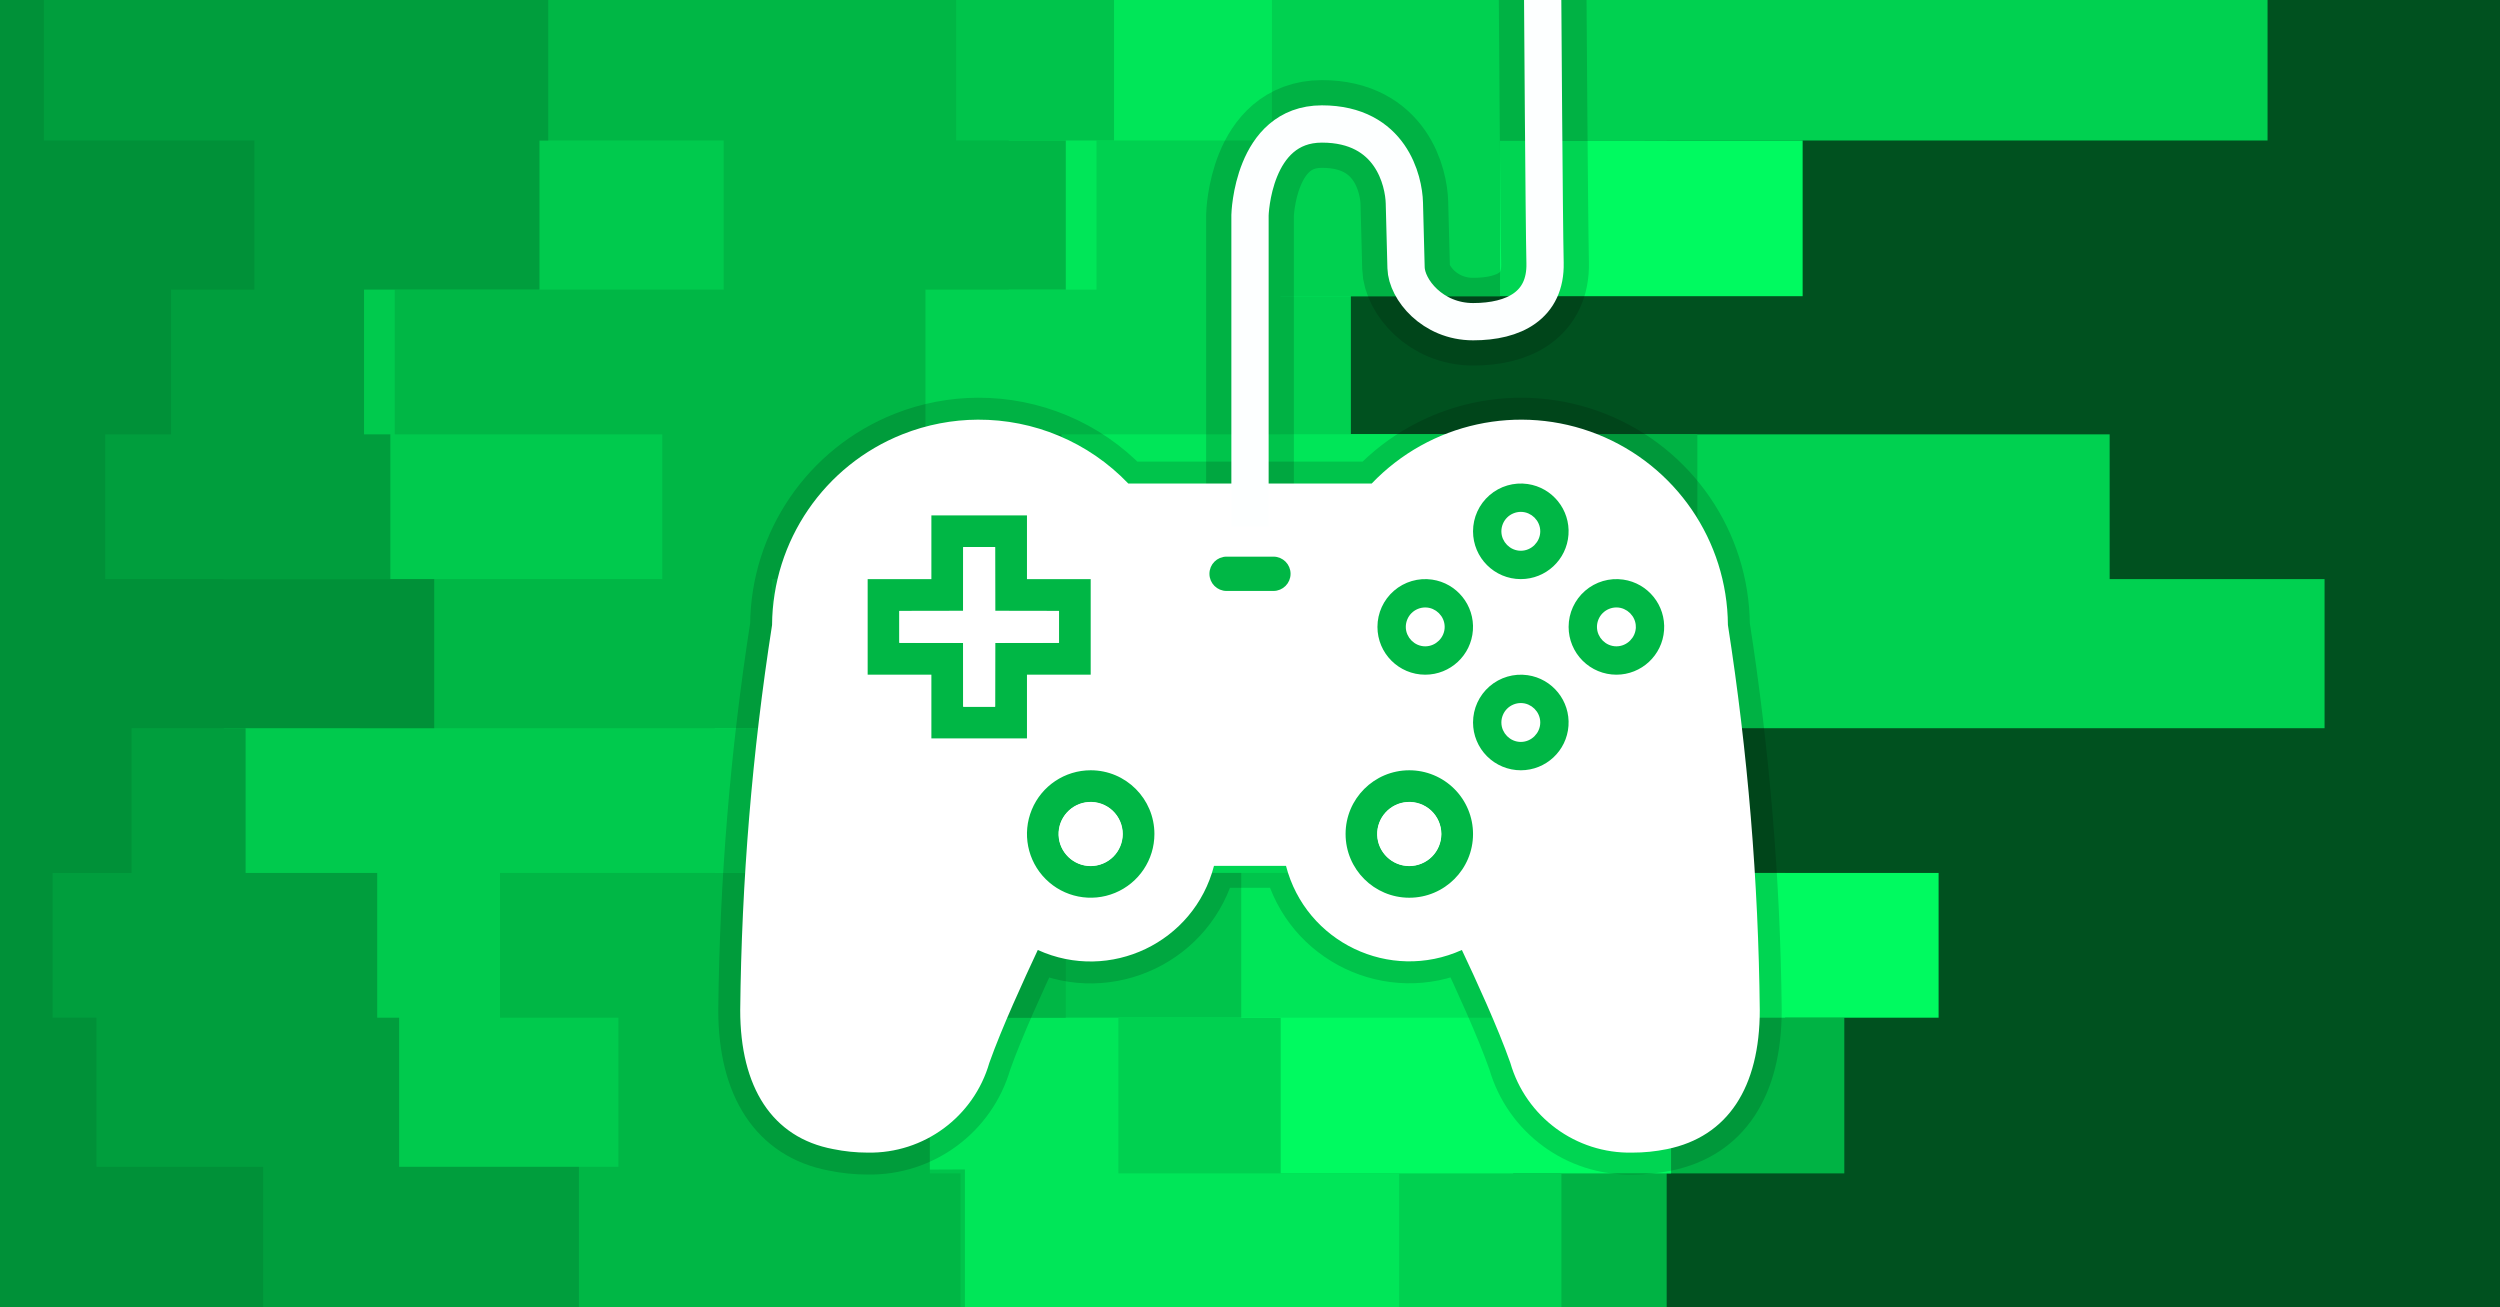<svg version="1.1" xmlns="http://www.w3.org/2000/svg" xmlns:xlink="http://www.w3.org/1999/xlink" width="570" height="298" viewBox="0,0,570,298"><g transform="translate(45,-30.984)"><g data-paper-data="{&quot;isPaintingLayer&quot;:true}" fill-rule="nonzero" stroke-linecap="butt" stroke-linejoin="miter" stroke-dasharray="" stroke-dashoffset="0" style="mix-blend-mode: normal"><g stroke="none" stroke-width="1" stroke-miterlimit="10"><path d="M-45,330.016v-300h570v300z" fill="#00511f"/><path d="M362,30.016h110v33h-167v34h-42v33h173v33h49v34h-253v33h-4v33h16v34h82v33h-371v-33v0v-34v0v-33v0v-33v0v-34v0v-33v0v-33v0v-34v0v-33v0z" fill="#00d150"/><path d="M375,30.016h-79v33h34v34h-104v33h116v33h-91v34h53v33h58v33h13.5v35.5h-40.5v31.5h-380v-33v0v-34v0v-33v0v-33v0v-34v0v-33v0v-33v0v-34v0v-33v0z" fill="#00b344"/><path d="M251,30.016h14v33h101v35.5h-161v31.5h97v33h-39v34h25v33h109v33h-61v35.5h-36v31.5h-345v-33v0v-34v0v-33v0v-33v0v-34v0v-33v0v-33v0v-34v0v-33v0z" fill="#00fa60"/><path d="M302,30.016h33v33h-38v35.5h-50v31.5h44v33h-127v34h35v33h-41v33h89v35.5h64v31.5h-356v-33v0v-34v0v-33v0v-33v0v-34v0v-33v0v-33v0v-34v0v-33v0z" fill="#00d150"/><path d="M175,30.016h70v33h-40v34h-50v33h142v33h-187v34h50v33h135v33h-85v35.5h64v31.5h-319v-33v0v-34v0v-33v0v-33v0v-34v0v-33v0v-33v0v-34v0v-33v0z" fill="#00e658"/><path d="M154,30.016h55v33h-24v34h-55v33h-40v33h158v34h-145v33h135v33h-147v35l84,-0.4v32.4h-220v-33v0v-34v0v-33v0v-33v0v-34v0v-33v0v-33v0v-34v0v-33v0z" fill="#00c44b"/><path d="M137,30.016h36v33h25v34h-32v33h31v33h-66v34h-13v33h80v33h-31v35.5h7v31.5h-219v-33v0v-34v0v-33v0v-33v0v-34v0v-33v0v-33v0v-34v0v-33v0z" fill="#00b745"/><path d="M30,30.016h-5v33h95v34h-75v33h61v33h-69v34h112v33h-80v33h27v34h-9v33h-132v-33v0v-34v0v-33v0v-33v0v-34v0v-33v0v-33v0v-34v0v-33v0z" fill="#00ca4d"/><path d="M54,30.016h26v33h-2v34h-40v33h6v33h-38v34h5v33h30v33h5v34h41v33h-132v-33v0v-34v0v-33v0v-33v0v-34v0v-33v0v-33v0v-34v0v-33v0z" fill="#009e3d"/><path d="M-42,30.016h7v33h48v34h-19v33h-15v33h75v34h-69v33h-18v33h10v34h38v33h-60v-33v0v-34v0v-33v0v-33v0v-34v0v-33v0v-33v0v-34v0v-33v0z" fill="#009138"/></g><g><path d="M212.849,141.827c0,0 0.039,-0.6 0.891,-0.6c5.13,0 54.008,0 54.008,0c13.27,-13.875 33.629,-18.317 51.472,-11.231c17.844,7.086 29.609,24.286 29.744,43.485c4.532,29.063 6.96,58.415 7.265,87.827c0,17.58 -7.264,28.839 -21.139,31.672c-2.605,0.534 -5.259,0.803 -7.919,0.8c-12.847,0.271 -24.267,-8.137 -27.822,-20.485c-2.833,-8.063 -7.918,-19.107 -11.041,-25.718c-16.422,7.426 -35.573,-1.731 -40.1,-19.177h-16.418c-4.519,17.49 -23.731,26.66 -40.172,19.177c-3.124,6.683 -8.21,17.727 -11.043,25.718c-3.549,12.321 -14.93,20.723 -27.75,20.485c-2.635,-0.003 -5.263,-0.271 -7.844,-0.8c-13.948,-2.615 -21.212,-14.092 -21.212,-31.672c0.304,-29.412 2.731,-58.765 7.263,-87.827c0.136,-19.199 11.901,-36.398 29.744,-43.484c5.576,-2.215 11.397,-3.303 17.171,-3.33c12.703,-0.059 25.178,5.022 34.301,14.561z" fill="none" stroke-opacity="0.149" stroke="#000000" stroke-width="10" stroke-miterlimit="10"/><path d="M240,151.049v-71.034c0,0 0.546,-20.764 16.392,-20.764c15.846,0 18.674,13.07 18.802,17.998c0.129,4.929 0.258,9.858 0.386,14.786c0.129,4.929 6.01,12.294 15.3,12.294c9.289,0 16.619,-3.712 16.392,-13.387c-0.218,-9.303 -0.546,-60.96 -0.546,-60.96" fill="none" stroke-opacity="0.149" stroke="#000000" stroke-width="20" stroke-miterlimit="4"/><path d="M212.249,141.227h55.499c13.27,-13.875 33.629,-18.317 51.472,-11.231c17.844,7.086 29.609,24.286 29.744,43.485c4.532,29.063 6.96,58.415 7.265,87.827c0,17.58 -7.264,28.839 -21.139,31.672c-2.605,0.534 -5.259,0.803 -7.919,0.8c-12.847,0.271 -24.267,-8.137 -27.822,-20.485c-2.833,-8.063 -7.918,-19.107 -11.041,-25.718c-16.422,7.426 -35.573,-1.731 -40.1,-19.177h-16.418c-4.519,17.49 -23.731,26.66 -40.172,19.177c-3.124,6.683 -8.21,17.727 -11.043,25.718c-3.549,12.321 -14.93,20.723 -27.75,20.485c-2.635,-0.003 -5.263,-0.271 -7.844,-0.8c-13.948,-2.615 -21.212,-14.092 -21.212,-31.672c0.304,-29.412 2.731,-58.765 7.263,-87.827c0.136,-19.199 11.901,-36.398 29.744,-43.484c5.576,-2.215 11.397,-3.303 17.171,-3.33c12.703,-0.059 25.178,5.022 34.301,14.561z" fill="#ffffff" stroke="none" stroke-width="9.345" stroke-miterlimit="10"/><path d="M240,151.049v-71.034c0,0 0.546,-20.764 16.392,-20.764c15.846,0 18.674,13.07 18.802,17.998c0.129,4.929 0.258,9.858 0.386,14.786c0.129,4.929 6.01,12.294 15.3,12.294c9.289,0 16.619,-3.712 16.392,-13.387c-0.218,-9.303 -0.546,-60.96 -0.546,-60.96" fill="none" stroke="#fdffff" stroke-width="8.5" stroke-miterlimit="4"/><path d="M294.611,143.889c2.388,-2.07 5.557,-3.001 8.685,-2.551c5.657,0.815 9.723,5.861 9.316,11.562c-0.407,5.701 -5.15,10.118 -10.866,10.12c-6.018,-0 -10.896,-4.878 -10.896,-10.896c-0,-3.16 1.372,-6.165 3.76,-8.235zM167.355,148.492h21.794v14.527h14.529v21.794h-14.529v14.529h-21.794v-14.529h-14.529v-21.794h14.529zM305.378,152.125c0.001,-2.006 -1.625,-3.633 -3.631,-3.633c-0.963,-0 -1.887,0.382 -2.569,1.063c-0.681,0.681 -1.064,1.605 -1.064,2.568c-0,2.006 1.625,3.633 3.631,3.633c2.006,0 3.633,-1.625 3.633,-3.631zM174.62,155.755v14.529h-14.529v7.265h14.529v14.529h7.265v-14.529h14.529v-7.265h-14.529v-14.529zM272.818,165.682c2.389,-2.07 5.558,-3 8.687,-2.551c5.657,0.815 9.724,5.862 9.316,11.563c-0.408,5.701 -5.152,10.118 -10.867,10.119c-6.018,-0 -10.896,-4.878 -10.896,-10.896c-0,-3.161 1.372,-6.166 3.761,-8.235zM316.404,165.682c2.389,-2.07 5.558,-3 8.687,-2.551c5.657,0.815 9.723,5.861 9.316,11.562c-0.407,5.701 -5.15,10.118 -10.866,10.12c-2.89,0 -5.662,-1.147 -7.706,-3.191c-2.044,-2.043 -3.192,-4.815 -3.192,-7.705c-0,-3.161 1.372,-6.166 3.761,-8.235zM283.586,173.915c-0,-2.006 -1.627,-3.632 -3.633,-3.631c-0.963,0 -1.887,0.383 -2.568,1.064c-0.681,0.681 -1.063,1.605 -1.063,2.569c0.001,2.006 1.627,3.632 3.633,3.631c2.006,-0.001 3.632,-1.627 3.631,-3.633zM323.541,170.284c-0.964,-0 -1.888,0.382 -2.569,1.064c-0.681,0.681 -1.064,1.606 -1.064,2.569c0.001,2.006 1.627,3.631 3.633,3.631c2.006,-0 3.632,-1.626 3.632,-3.632c0,-2.006 -1.625,-3.632 -3.631,-3.633zM294.612,187.476c2.388,-2.069 5.557,-3 8.685,-2.551c5.657,0.815 9.723,5.861 9.316,11.562c-0.407,5.701 -5.15,10.118 -10.866,10.12c-2.89,-0 -5.662,-1.148 -7.705,-3.192c-2.043,-2.044 -3.191,-4.816 -3.191,-7.706c0.001,-3.16 1.373,-6.164 3.761,-8.233zM305.378,195.711c0.001,-2.006 -1.625,-3.633 -3.631,-3.633c-0.963,-0 -1.887,0.382 -2.569,1.063c-0.681,0.681 -1.064,1.605 -1.064,2.568c-0,2.006 1.625,3.633 3.631,3.633c2.006,0 3.633,-1.625 3.633,-3.631zM190.254,215.574c2.249,-5.429 7.547,-8.968 13.424,-8.968c8.024,0.001 14.528,6.506 14.527,14.529c-0,5.876 -3.54,11.174 -8.969,13.423c-5.429,2.249 -11.678,1.005 -15.833,-3.15c-4.155,-4.156 -5.398,-10.405 -3.148,-15.834zM261.793,221.136c-0,-8.024 6.505,-14.529 14.529,-14.529c3.853,-0 7.549,1.531 10.274,4.255c2.725,2.725 4.255,6.42 4.255,10.274c-0,8.024 -6.505,14.529 -14.529,14.529c-8.024,-0 -14.529,-6.505 -14.529,-14.529zM208.637,215.826c-1.471,-1.374 -3.447,-2.076 -5.455,-1.938c-3.915,0.257 -6.918,3.576 -6.784,7.497c0.134,3.921 3.357,7.027 7.28,7.016c1.927,0 3.775,-0.765 5.137,-2.128c1.362,-1.362 2.128,-3.21 2.128,-5.137c0,-2.013 -0.835,-3.936 -2.306,-5.31zM281.281,215.826c-1.471,-1.374 -3.447,-2.076 -5.455,-1.938c-3.915,0.257 -6.918,3.576 -6.784,7.497c0.134,3.921 3.357,7.027 7.28,7.016c1.927,0 3.775,-0.765 5.137,-2.128c1.362,-1.362 2.128,-3.21 2.128,-5.137c0,-2.013 -0.835,-3.936 -2.306,-5.31z" fill="#00b745" stroke="none" stroke-width="9.345" stroke-miterlimit="10"/><path d="M327.222,173.916c-0,2.006 -1.677,3.682 -3.682,3.682c-2.006,0 -3.682,-1.676 -3.683,-3.682c-0,-0.964 0.397,-1.924 1.079,-2.605c0.681,-0.681 1.641,-1.079 2.605,-1.079c2.006,0.001 3.682,1.677 3.682,3.683z" data-paper-data="{&quot;noHover&quot;:false,&quot;origItem&quot;:[&quot;Path&quot;,{&quot;applyMatrix&quot;:true,&quot;segments&quot;:[[[357.74897,136.43652],[1.98674,0.00053],[-0.95452,-0.00025]],[[355.20399,137.49029],[0.67495,-0.67495],[-0.67494,0.67496]],[[354.15023,140.03527],[-0.00025,-0.95452],[0.00054,1.98675]],[[357.74833,143.63209],[-1.98675,0.00017],[1.98676,-0.00018]],[[361.34579,140.03463],[-0.00017,1.98674],[0.00018,-1.98675]]],&quot;closed&quot;:true,&quot;fillColor&quot;:[1,1,1],&quot;strokeWidth&quot;:9.34454}]}" fill="#ffffff" stroke="#ffffff" stroke-width="1.5" stroke-miterlimit="10"/><path d="M305.429,152.125c-0.001,2.006 -1.678,3.682 -3.684,3.682c-2.006,-0 -3.682,-1.678 -3.682,-3.684c0,-0.963 0.398,-1.923 1.079,-2.604c0.681,-0.681 1.641,-1.078 2.604,-1.078c2.006,0.001 3.682,1.678 3.682,3.684z" data-paper-data="{&quot;noHover&quot;:false,&quot;origItem&quot;:[&quot;Path&quot;,{&quot;applyMatrix&quot;:true,&quot;segments&quot;:[[[339.75865,118.44983],[0,0],[0.00049,-1.98698]],[[336.16182,114.85115],[1.98699,0.00054],[-0.95421,-0.00025]],[[333.61748,115.90429],[0.6749,-0.67457],[-0.67491,0.67456]],[[332.56309,118.44812],[0.00021,-0.95421],[-0.00045,1.98698]],[[336.16001,122.04671],[-1.98699,-0.00047],[1.98698,0.00047]],[[339.75864,118.44983],[-0.00051,1.98698],[0,0]]],&quot;closed&quot;:true,&quot;fillColor&quot;:[1,1,1],&quot;strokeWidth&quot;:9.34454}]}" fill="#ffffff" stroke="#ffffff" stroke-width="1.5" stroke-miterlimit="10"/><path d="M283.637,173.915c0,2.006 -1.676,3.683 -3.682,3.684c-2.006,0.001 -3.683,-1.676 -3.684,-3.682c-0,-0.963 0.397,-1.923 1.078,-2.604c0.681,-0.681 1.641,-1.079 2.604,-1.079c2.006,-0 3.683,1.676 3.684,3.682z" data-paper-data="{&quot;noHover&quot;:false,&quot;origItem&quot;:[&quot;Path&quot;,{&quot;applyMatrix&quot;:true,&quot;segments&quot;:[[[318.17325,140.0334],[0,0],[-0.00048,-1.98699]],[[314.57466,136.43648],[1.98699,-0.00045],[-0.95421,0.00021]],[[312.03083,137.49088],[0.67457,-0.6749],[-0.67457,0.6749]],[[310.9777,140.03523],[-0.00025,-0.95421],[0.00054,1.98698]],[[314.5764,143.63205],[-1.98699,0.00051],[1.98698,-0.00051]],[[318.17326,140.0334],[0.00048,1.98699],[0,0]]],&quot;closed&quot;:true,&quot;fillColor&quot;:[1,1,1],&quot;strokeWidth&quot;:9.34454}]}" fill="#ffffff" stroke="#ffffff" stroke-width="1.5" stroke-miterlimit="10"/><path d="M305.429,195.711c-0.001,2.006 -1.678,3.682 -3.684,3.682c-2.006,-0 -3.682,-1.678 -3.682,-3.683c0,-0.963 0.398,-1.923 1.079,-2.604c0.681,-0.681 1.641,-1.078 2.604,-1.078c2.006,0.001 3.682,1.678 3.682,3.684z" data-paper-data="{&quot;noHover&quot;:false,&quot;origItem&quot;:[&quot;Path&quot;,{&quot;applyMatrix&quot;:true,&quot;segments&quot;:[[[339.75865,161.62233],[0,0],[0.00049,-1.98699]],[[336.16182,158.02363],[1.98699,0.00053],[-0.95421,-0.00026]],[[333.61748,159.07678],[0.6749,-0.67456],[-0.67491,0.67455]],[[332.56309,161.6206],[0.00021,-0.95421],[-0.00045,1.98698]],[[336.16001,165.21919],[-1.98699,-0.00048],[1.98698,0.00047]],[[339.75864,161.62231],[-0.00051,1.98699],[0,0]]],&quot;closed&quot;:true,&quot;fillColor&quot;:[1,1,1],&quot;strokeWidth&quot;:9.34454}]}" fill="#ffffff" stroke="#ffffff" stroke-width="1.5" stroke-miterlimit="10"/><path d="M281.315,215.789c1.471,1.374 2.322,3.334 2.322,5.347c0,1.927 -0.78,3.81 -2.142,5.173c-1.362,1.362 -3.246,2.143 -5.173,2.143c-3.923,0.011 -7.197,-3.144 -7.331,-7.065c-0.134,-3.921 2.916,-7.292 6.831,-7.549c2.008,-0.138 4.022,0.578 5.493,1.952z" data-paper-data="{&quot;noHover&quot;:false,&quot;origItem&quot;:[&quot;Path&quot;,{&quot;applyMatrix&quot;:true,&quot;segments&quot;:[[[315.88931,181.54666],[0,0],[-1.45728,-1.36107]],[[310.48593,179.62662],[1.98937,-0.13633],[-3.87765,0.25476]],[[303.7663,187.05271],[-0.13287,-3.88375],[0.13287,3.88375]],[[310.97772,194.00223],[-3.88601,0.01083],[1.90844,0.00004]],[[316.06591,191.8947],[-1.34946,1.34946],[1.34946,-1.34947]],[[318.17342,186.8065],[0.00004,1.90845],[0.00032,-1.99402]],[[315.88931,181.54665],[1.45729,1.36106],[0,0]]],&quot;closed&quot;:true,&quot;fillColor&quot;:[1,1,1],&quot;strokeWidth&quot;:9.34454}]}" fill="#ffffff" stroke="none" stroke-width="4.672" stroke-miterlimit="10"/><path d="M208.671,215.789c1.471,1.374 2.322,3.334 2.322,5.347c0,1.927 -0.78,3.81 -2.142,5.173c-1.362,1.362 -3.246,2.143 -5.173,2.143c-3.923,0.011 -7.197,-3.144 -7.331,-7.065c-0.134,-3.921 2.916,-7.292 6.831,-7.549c2.008,-0.138 4.022,0.578 5.493,1.952z" data-paper-data="{&quot;noHover&quot;:false,&quot;origItem&quot;:[&quot;Path&quot;,{&quot;applyMatrix&quot;:true,&quot;segments&quot;:[[[243.93392,181.54665],[0,0],[-1.45728,-1.36107]],[[238.53054,179.62661],[1.98936,-0.13632],[-3.87766,0.25477]],[[231.81091,187.05271],[-0.13287,-3.88375],[0.13287,3.88375]],[[239.02232,194.00223],[-3.88601,0.01083],[1.90844,0.00004]],[[244.11051,191.89471],[-1.34946,1.34946],[1.34945,-1.34947]],[[246.21802,186.8065],[0.00005,1.90845],[0.00032,-1.99402]],[[243.93391,181.54666],[1.45729,1.36106],[0,0]]],&quot;closed&quot;:true,&quot;fillColor&quot;:[1,1,1],&quot;strokeWidth&quot;:9.34454}]}" fill="#ffffff" stroke="none" stroke-width="4.672" stroke-miterlimit="10"/><path d="M181.894,155.705l0.026,14.543l14.543,0.026v7.284l-14.543,0.026l-0.026,14.543h-7.284l-0.026,-14.543l-14.543,-0.026v-7.284l14.543,-0.026l0.026,-14.543z" data-paper-data="{&quot;noHover&quot;:false,&quot;origItem&quot;:[&quot;Path&quot;,{&quot;applyMatrix&quot;:true,&quot;segments&quot;:[[210.23947,122.04511],[210.23947,136.43653],[195.84803,136.43653],[195.84803,143.63225],[210.23947,143.63225],[210.23947,158.02368],[217.43518,158.02368],[217.43518,143.63225],[231.82661,143.63225],[231.82661,136.43653],[217.43518,136.43653],[217.43518,122.04511]],&quot;closed&quot;:true,&quot;fillColor&quot;:[1,1,1],&quot;strokeWidth&quot;:9.34454}]}" fill="#ffffff" stroke="none" stroke-width="4.672" stroke-miterlimit="10"/><path d="M248.75,161.81c0,1.884 -1.527,3.412 -3.412,3.412h-10.676c-1.884,0 -3.412,-1.528 -3.412,-3.412v0c0,-1.884 1.528,-3.412 3.412,-3.412h10.676c1.884,0 3.412,1.528 3.412,3.412z" fill="#00b745" stroke="#00b745" stroke-width="1" stroke-miterlimit="10"/></g></g></g></svg>
